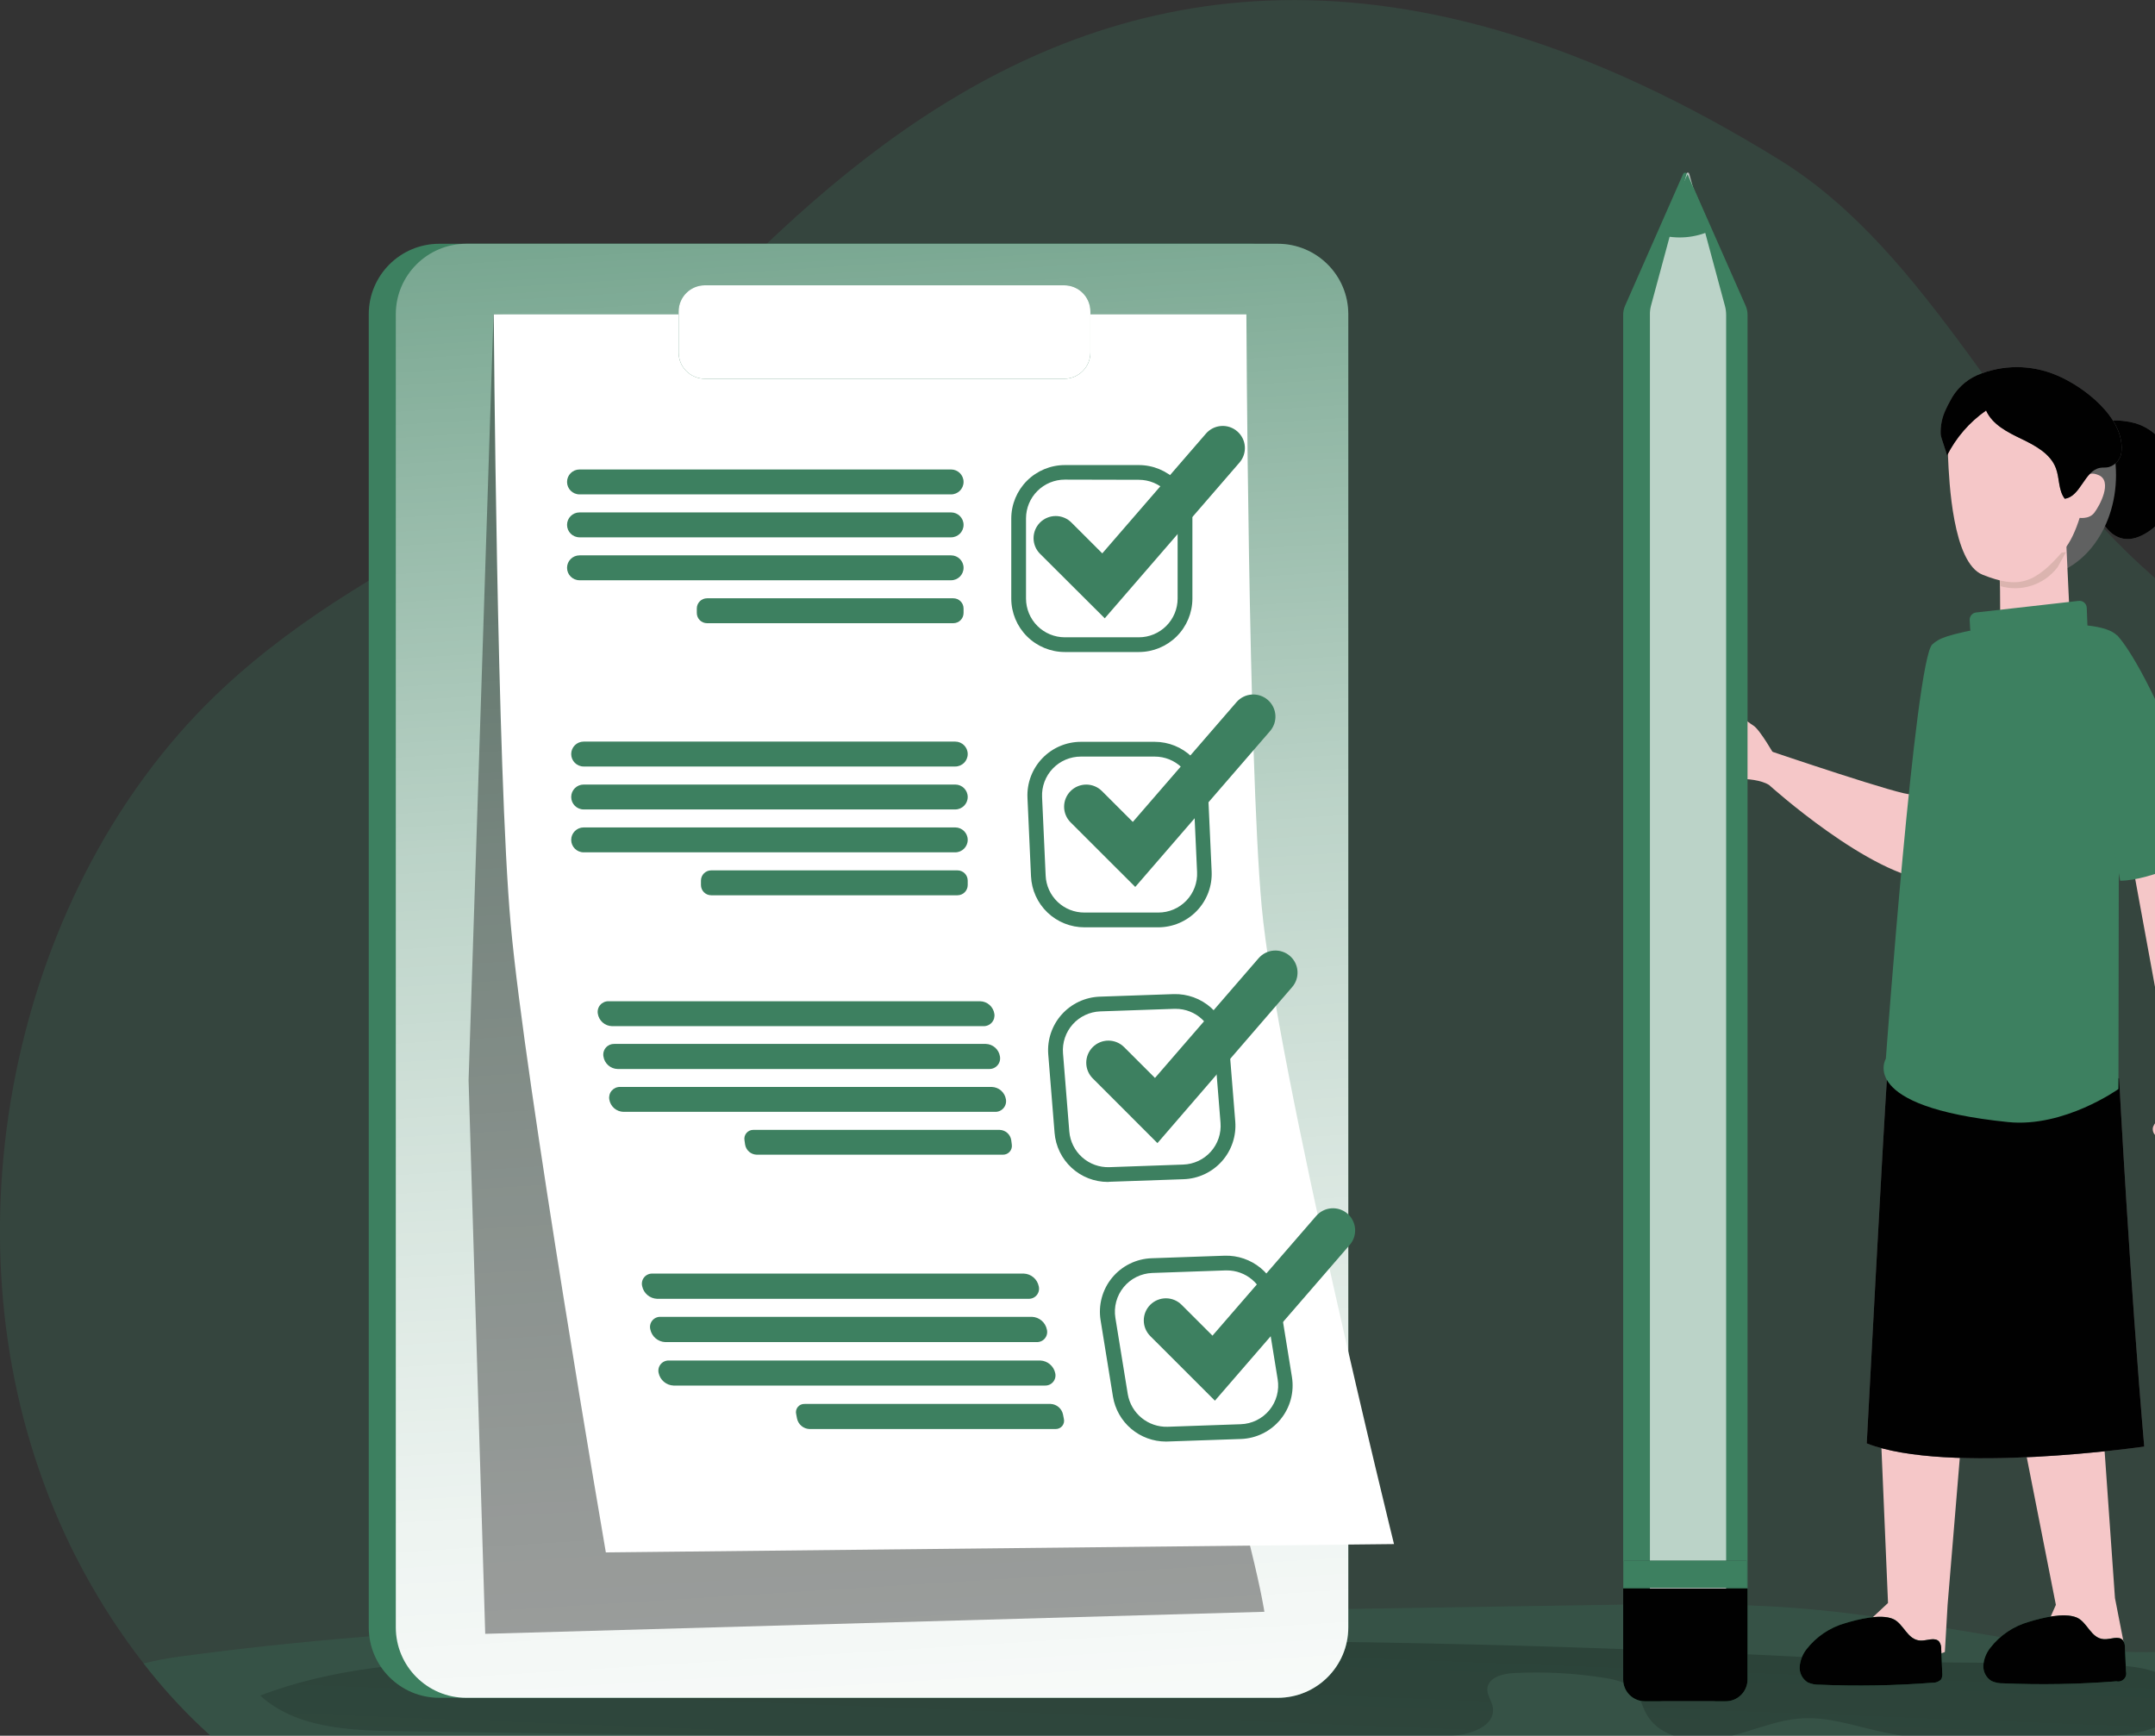 <svg width="365" height="294" viewBox="0 0 365 294" fill="none" xmlns="http://www.w3.org/2000/svg">
<rect x="0" y="0" width="365" height="294" fill="#333333" stroke="none"/>
<g clip-path="url(#clip0)">
<path opacity="0.24" d="M417.985 193.321C417.836 212.689 415.286 232.431 407.333 249.724C402.277 260.66 395.137 270.508 386.312 278.717C365.598 298.287 336.847 308.883 309.047 312.205C269.741 316.902 229.98 310.234 190.45 312.302C165.781 313.602 141.284 318.276 116.586 318.925C91.887 319.575 66.224 315.782 45.256 301.558C37.29 296.088 30.228 289.41 24.325 281.764C16.667 271.898 10.691 260.838 6.638 249.03C-9.12 203.617 3.895 148.162 37.751 116.593C51.109 104.123 67.024 95.38 82.835 86.927C115.913 69.314 171.455 -53.447 301.594 27.194C327.01 42.986 340.174 75.324 362.645 95.79C382.656 114.009 405.352 131.832 413.814 158.72C417.312 169.778 418.067 181.65 417.985 193.321Z" fill="#3D8060"/>
<path opacity="0.24" d="M386.312 278.717C365.598 298.287 336.847 308.883 309.047 312.205C269.741 316.902 229.98 310.234 190.45 312.302C165.781 313.602 141.284 318.276 116.586 318.925C91.887 319.575 66.224 315.782 45.256 301.558C37.29 296.088 30.228 289.41 24.325 281.763C26.338 281.251 28.38 280.86 30.44 280.591C71.898 274.991 113.857 274.319 155.689 273.67L269.891 271.87C282.546 271.669 295.262 271.467 307.873 272.691C324.005 274.245 339.845 278.09 355.984 279.538C366.218 280.472 376.228 278.978 386.312 278.717Z" fill="#3D8060"/>
<path d="M314.376 281.137C237.172 276.874 159.793 276.805 82.58 280.927C69.536 281.622 56.26 282.488 44.075 287.2C50.055 292.658 58.951 293.091 67.054 293.225C126.433 294.181 185.818 294.445 245.207 294.017C248.69 294.017 253.505 292.471 252.817 289.051C252.608 288.021 251.853 287.095 251.912 286.065C252.024 284.161 254.461 283.474 256.398 283.384C261.55 283.118 266.717 283.393 271.812 284.205C273.658 284.511 275.632 284.952 276.85 286.371C277.807 287.476 278.128 288.977 278.824 290.253C281.111 294.427 286.822 295.338 291.532 294.42C296.241 293.501 300.622 291.284 305.384 291.045C309.577 290.828 313.674 292.18 317.77 293.128C331.159 296.219 345.115 295.077 358.803 293.92C373.006 292.717 373.305 282.914 359.146 282.13C344.285 281.331 329.267 281.965 314.376 281.137Z" fill="url(#paint0_linear)"/>
<path d="M367.257 179.477L360.851 144.533H369.649C369.649 144.533 371.668 172.488 372.639 180.067L367.257 179.477Z" fill="#F5C7C8"/>
<path d="M372.191 177.558C372.191 177.558 373.425 183.009 372.699 186.048C371.974 189.087 368.962 192.626 367.257 192.835C365.553 193.044 364.506 192.208 364.633 191.051C364.761 189.893 369.119 185.779 368.446 184.473C367.773 183.166 366.054 187.138 365.456 186.175C364.858 185.212 365.112 183.718 366.614 181.829C368.117 179.94 366.614 177.304 366.614 177.304C366.614 177.304 371.13 175.303 372.191 177.558Z" fill="#F5C7C8"/>
<path d="M355.02 72.091C356.851 70.74 360.574 71.203 362.421 71.942C363.753 72.484 364.942 73.326 365.897 74.4C366.852 75.475 367.548 76.754 367.93 78.139C368.262 79.438 368.359 80.786 368.214 82.119C367.945 85.053 366.682 88.017 364.297 89.765C359.303 93.409 356.224 90.026 354.743 85.479C353.8 82.907 353.498 80.144 353.861 77.43C354.13 75.376 353.189 73.756 354.781 72.285L355.02 72.091Z" fill="#606161"/>
<path d="M355.02 72.091C356.851 70.74 360.574 71.203 362.421 71.942C363.753 72.484 364.942 73.326 365.897 74.4C366.852 75.475 367.548 76.754 367.93 78.139C368.262 79.438 368.359 80.786 368.214 82.119C367.945 85.053 366.682 88.017 364.297 89.765C359.303 93.409 356.224 90.026 354.743 85.479C353.8 82.907 353.498 80.144 353.861 77.43C354.13 75.376 353.189 73.756 354.781 72.285L355.02 72.091Z" fill="url(#paint1_linear)"/>
<path d="M344.555 97.709C352.201 97.709 358.399 89.987 358.399 80.461C358.399 70.935 352.201 63.213 344.555 63.213C336.909 63.213 330.71 70.935 330.71 80.461C330.71 89.987 336.909 97.709 344.555 97.709Z" fill="#606161"/>
<path d="M300.622 128.046C300.622 128.046 298.08 123.566 296.981 122.902C295.882 122.237 293.931 120.393 293.363 120.811C292.339 121.558 296.75 125.47 292.818 125.179C292.197 125.127 289.042 125.179 287.518 126.605C287.218 126.889 286.983 127.233 286.826 127.614C286.669 127.996 286.595 128.406 286.609 128.818C286.622 129.229 286.723 129.634 286.904 130.004C287.085 130.374 287.342 130.702 287.66 130.966C288.691 131.668 292.234 131.996 294.148 131.937C296.062 131.877 298.304 132.153 299.605 132.937" fill="#F5C7C8"/>
<path d="M327.75 109.036C327.75 109.036 325.933 114.741 325.754 117.825C325.575 120.908 324.124 133.863 323.638 134.498C323.153 135.133 299.889 127.233 299.889 127.233C299.889 127.233 298.484 129.211 299.605 132.937C299.605 132.937 316.881 148.55 327.339 149.162C337.797 149.775 336.451 125.038 336.451 125.038" fill="#F5C7C8"/>
<path d="M348.21 271.833L346.289 276.171C347.425 275.783 352.867 280.151 355.319 280.158C356.931 280.091 358.483 279.524 359.759 278.538L358.219 270.675L355.476 231.751L340.727 233.887L348.21 271.833Z" fill="#F5C7C8"/>
<path d="M319.781 271.512L316.948 274.163C318.144 274.073 322.323 279.658 324.7 280.278C326.28 280.614 327.925 280.452 329.409 279.815L329.873 271.811L332.863 235.784L318.323 237.21L319.781 271.512Z" fill="#F5C7C8"/>
<path d="M349.967 91.967L350.557 104.496C349.9 105.452 348.999 106.216 347.948 106.708C346.897 107.2 345.733 107.403 344.577 107.296C338.522 106.624 338.784 104.832 338.784 104.832C338.784 104.832 338.784 95.79 338.544 93.767" fill="#F5C7C8"/>
<path d="M348.524 96.044L349.922 93.52L338.552 94.782C338.641 95.529 338.701 97.351 338.731 99.262C340.497 99.786 342.381 99.758 344.131 99.183C345.882 98.608 347.414 97.513 348.524 96.044Z" fill="#DBB4AF"/>
<path d="M358.922 182.658C358.922 182.658 360.746 217.124 363.176 245.02C363.176 245.02 329.806 249.821 316.178 244.482C316.178 244.482 319.108 188.9 319.721 180.926L358.922 182.658Z" fill="#606161"/>
<path d="M358.922 182.658C358.922 182.658 360.746 217.124 363.176 245.02C363.176 245.02 329.806 249.821 316.178 244.482C316.178 244.482 319.108 188.9 319.721 180.926L358.922 182.658Z" fill="url(#paint2_linear)"/>
<path d="M358.93 108.312C358.93 108.312 358.87 105.848 350.325 105.773C344.098 105.714 341.923 105.206 337.498 106.05C329.424 107.588 328.527 108.088 327.294 109.133C324.371 111.65 319.415 179.32 319.415 179.32C319.415 179.32 314.459 187.444 340.122 190.058C349.615 191.028 358.81 184.458 358.81 184.458L358.93 108.312Z" fill="#3D8060"/>
<path d="M354.691 71.68C354.691 71.68 354.19 87.726 349.518 93.214C344.592 99.008 341.789 99.718 335.808 97.351C330.725 95.327 330.12 81.432 329.948 77.43C329.507 67.043 345.444 58.098 354.691 71.68Z" fill="#F5C7C8"/>
<path d="M358.406 119.303L358.78 184.428L352.882 187.825L351.828 130.301L358.406 119.303Z" fill="url(#paint3_linear)"/>
<path d="M353.443 102.988L353.555 105.923C353.563 106.156 353.504 106.387 353.385 106.588C353.265 106.789 353.091 106.952 352.882 107.058C352.882 107.058 348.277 108.618 340.301 109.036L334.44 107.543C334.229 107.455 334.047 107.31 333.915 107.124C333.783 106.937 333.706 106.718 333.693 106.49L333.611 105.034C333.593 104.721 333.695 104.414 333.897 104.174C334.098 103.934 334.383 103.78 334.694 103.742L352.045 101.779C352.218 101.755 352.395 101.769 352.562 101.819C352.73 101.869 352.885 101.954 353.017 102.068C353.149 102.183 353.256 102.324 353.329 102.483C353.402 102.641 353.441 102.813 353.443 102.988Z" fill="#3D8060"/>
<path d="M353.443 102.988L353.555 105.923C353.563 106.156 353.504 106.387 353.385 106.588C353.265 106.789 353.091 106.952 352.882 107.058C352.882 107.058 348.277 108.618 340.301 109.036L334.44 107.543C334.229 107.455 334.047 107.31 333.915 107.124C333.783 106.937 333.706 106.718 333.693 106.49L333.611 105.034C333.593 104.721 333.695 104.414 333.897 104.174C334.098 103.934 334.383 103.78 334.694 103.742L352.045 101.779C352.218 101.755 352.395 101.769 352.562 101.819C352.73 101.869 352.885 101.954 353.017 102.068C353.149 102.183 353.256 102.324 353.329 102.483C353.402 102.641 353.441 102.813 353.443 102.988Z" fill="url(#paint4_linear)"/>
<path d="M352.837 81.857C352.837 81.857 353.091 79.438 355.476 80.484C357.861 81.529 355.618 85.71 354.691 86.882C353.764 88.055 351.985 87.681 351.985 87.681" fill="#F5C7C8"/>
<path d="M356.605 70.71L357.554 74.503H355.999L354.691 68.716L356.605 70.71Z" fill="#3D8060"/>
<path d="M358.608 107.64C358.608 107.64 362.122 110.94 368.588 126.434C371.227 132.765 373.432 144.555 373.432 144.555C373.432 144.555 364.417 149.177 359.102 149.177C356.724 135.401 351.013 130.062 349.952 123.708C348.89 117.354 355.394 106.415 358.608 107.64Z" fill="#3D8060"/>
<path d="M312.538 274.931C309.933 275.666 307.633 277.216 305.974 279.352C305.314 280.193 304.912 281.207 304.816 282.271C304.776 282.802 304.882 283.334 305.123 283.809C305.364 284.285 305.731 284.685 306.184 284.967C306.813 285.246 307.498 285.379 308.187 285.355C314.574 285.624 320.972 285.512 327.346 285.019C327.614 285.034 327.882 284.99 328.131 284.89C328.38 284.791 328.605 284.639 328.789 284.444C328.958 284.107 329.021 283.727 328.968 283.354L328.789 279.352C328.82 278.904 328.705 278.459 328.46 278.082C327.75 277.216 326.367 277.94 325.253 277.881C323.011 277.761 322.442 274.976 320.596 274.207C318.488 273.326 314.646 274.289 312.538 274.931Z" fill="#3D8060"/>
<path d="M343.657 274.7C341.05 275.429 338.748 276.98 337.094 279.12C336.431 279.96 336.025 280.974 335.928 282.04C335.889 282.571 335.997 283.102 336.24 283.576C336.482 284.05 336.85 284.448 337.303 284.728C337.933 285.01 338.618 285.145 339.307 285.124C345.694 285.394 352.092 285.279 358.466 284.78C358.693 284.832 358.93 284.825 359.153 284.759C359.377 284.693 359.579 284.572 359.742 284.405C359.905 284.239 360.022 284.034 360.083 283.809C360.143 283.584 360.145 283.348 360.088 283.123L359.909 279.113C359.94 278.668 359.824 278.225 359.58 277.851C358.87 276.985 357.487 277.709 356.366 277.649C354.123 277.53 353.562 274.745 351.716 273.968C349.57 273.087 345.736 274.051 343.657 274.7Z" fill="#3D8060"/>
<path d="M312.538 274.931C309.933 275.666 307.633 277.216 305.974 279.352C305.314 280.193 304.912 281.207 304.816 282.271C304.776 282.802 304.882 283.334 305.123 283.809C305.364 284.285 305.731 284.685 306.184 284.967C306.813 285.246 307.498 285.379 308.187 285.355C314.574 285.624 320.972 285.512 327.346 285.019C327.614 285.034 327.882 284.99 328.131 284.89C328.38 284.791 328.605 284.639 328.789 284.444C328.958 284.107 329.021 283.727 328.968 283.354L328.789 279.352C328.82 278.904 328.705 278.459 328.46 278.082C327.75 277.216 326.367 277.94 325.253 277.881C323.011 277.761 322.442 274.976 320.596 274.207C318.488 273.326 314.646 274.289 312.538 274.931Z" fill="url(#paint5_linear)"/>
<path d="M343.657 274.7C341.05 275.429 338.748 276.98 337.094 279.12C336.431 279.96 336.025 280.974 335.928 282.04C335.889 282.571 335.997 283.102 336.24 283.576C336.482 284.05 336.85 284.448 337.303 284.728C337.933 285.01 338.618 285.145 339.307 285.124C345.694 285.394 352.092 285.279 358.466 284.78C358.693 284.832 358.93 284.825 359.153 284.759C359.377 284.693 359.579 284.572 359.742 284.405C359.905 284.239 360.022 284.034 360.083 283.809C360.143 283.584 360.145 283.348 360.088 283.123L359.909 279.113C359.94 278.668 359.824 278.225 359.58 277.851C358.87 276.985 357.487 277.709 356.366 277.649C354.123 277.53 353.562 274.745 351.716 273.968C349.57 273.087 345.736 274.051 343.657 274.7Z" fill="url(#paint6_linear)"/>
<path d="M330.284 67.947C330.037 68.387 329.806 68.85 329.574 69.343C328.944 70.644 328.643 72.08 328.699 73.525C328.699 74.122 329.858 76.974 329.746 77.206C331.287 74.134 333.571 71.496 336.392 69.53C337.453 71.927 340.032 73.211 342.372 74.338C344.712 75.466 347.306 76.847 348.218 79.311C348.853 80.999 348.614 83.045 349.713 84.471C352.426 84.105 353.017 79.729 355.693 79.244C356.179 79.154 356.687 79.244 357.188 79.11C357.793 78.932 358.327 78.567 358.712 78.069C359.097 77.57 359.315 76.962 359.333 76.332C359.752 70.68 352.89 65.431 348.307 63.541C346.186 62.644 343.906 62.182 341.602 62.182C339.298 62.182 337.018 62.644 334.896 63.541C332.893 64.429 331.262 65.987 330.284 67.947Z" fill="#606161"/>
<path d="M330.284 67.947C330.037 68.387 329.806 68.85 329.574 69.343C328.944 70.644 328.643 72.08 328.699 73.525C328.699 74.122 329.858 76.974 329.746 77.206C331.287 74.134 333.571 71.496 336.392 69.53C337.453 71.927 340.032 73.211 342.372 74.338C344.712 75.466 347.306 76.847 348.218 79.311C348.853 80.999 348.614 83.045 349.713 84.471C352.426 84.105 353.017 79.729 355.693 79.244C356.179 79.154 356.687 79.244 357.188 79.11C357.793 78.932 358.327 78.567 358.712 78.069C359.097 77.57 359.315 76.962 359.333 76.332C359.752 70.68 352.89 65.431 348.307 63.541C346.186 62.644 343.906 62.182 341.602 62.182C339.298 62.182 337.018 62.644 334.896 63.541C332.893 64.429 331.262 65.987 330.284 67.947Z" fill="url(#paint7_linear)"/>
<path d="M211.837 41.291H74.402C67.805 41.291 62.457 46.633 62.457 53.223V275.641C62.457 282.231 67.805 287.573 74.402 287.573H211.837C218.434 287.573 223.783 282.231 223.783 275.641V53.223C223.783 46.633 218.434 41.291 211.837 41.291Z" fill="#3D8060"/>
<path d="M216.419 41.291H78.985C72.387 41.291 67.039 46.633 67.039 53.223V275.641C67.039 282.231 72.387 287.573 78.985 287.573H216.419C223.017 287.573 228.365 282.231 228.365 275.641V53.223C228.365 46.633 223.017 41.291 216.419 41.291Z" fill="#3D8060"/>
<path d="M216.419 41.291H78.985C72.387 41.291 67.039 46.633 67.039 53.223V275.641C67.039 282.231 72.387 287.573 78.985 287.573H216.419C223.017 287.573 228.365 282.231 228.365 275.641V53.223C228.365 46.633 223.017 41.291 216.419 41.291Z" fill="url(#paint8_linear)"/>
<path d="M79.366 182.964L83.59 53.252L205.7 55.828C205.7 55.828 189.732 190.468 201.005 225.218C212.278 259.968 214.154 273.005 214.154 273.005L82.184 276.738L79.366 182.964Z" fill="url(#paint9_linear)"/>
<path d="M236.109 261.536L102.614 262.947C102.614 262.947 88.889 183.3 86.505 156.599C84.165 130.876 83.627 53.252 83.627 53.252H211.104C211.104 53.252 211.426 128.479 213.683 153.403C216.18 180.903 236.109 261.536 236.109 261.536Z" fill="white"/>
<path d="M295.688 51.841L286.605 31.248L285.858 29.501C285.832 29.445 285.787 29.4 285.731 29.374C285.684 29.326 285.625 29.29 285.56 29.269C285.496 29.249 285.427 29.245 285.36 29.257C285.294 29.27 285.231 29.299 285.179 29.341C285.126 29.384 285.084 29.439 285.058 29.501L275.221 51.841C275.019 52.313 274.917 52.822 274.922 53.335V269.048H295.987V53.342C295.992 52.827 295.89 52.316 295.688 51.841ZM295.815 268.921H275.041V264.344H295.815V268.921Z" fill="#3D8060"/>
<path d="M292.362 53.342V264.344H279.452V53.312C279.442 52.809 279.5 52.307 279.623 51.819L285.656 29.479C285.655 29.432 285.671 29.387 285.701 29.352C285.828 29.15 286.052 29.202 286.127 29.479L286.606 31.226L292.16 51.819C292.295 52.315 292.363 52.828 292.362 53.342Z" fill="url(#paint10_linear)"/>
<path d="M279.452 268.921H292.362V284.467C292.362 286.512 291.33 288.163 290.082 288.163H281.702C280.446 288.163 279.459 286.512 279.459 284.467L279.452 268.921Z" fill="url(#paint11_linear)"/>
<path d="M295.987 53.342C292.706 54.94 289.104 55.771 285.454 55.771C281.804 55.771 278.202 54.94 274.922 53.342L281.126 39.797L285.828 29.531L289.88 39.051L295.987 53.342Z" fill="url(#paint12_linear)"/>
<path d="M289.88 39.021C287.143 40.301 284.04 40.566 281.126 39.768L285.828 29.501L289.88 39.021Z" fill="#3D8060"/>
<path d="M289.88 39.021C286.89 40.514 283.152 40.261 280.625 39.663L285.35 28.62L289.88 39.021Z" fill="url(#paint13_linear)"/>
<path d="M161.087 79.52H98.159C96.991 79.52 96.043 80.465 96.043 81.63C96.043 82.795 96.991 83.739 98.159 83.739H161.087C162.255 83.739 163.202 82.795 163.202 81.63C163.202 80.465 162.255 79.52 161.087 79.52Z" fill="#3D8060"/>
<path d="M161.087 86.793H98.159C96.991 86.793 96.043 87.737 96.043 88.902C96.043 90.067 96.991 91.012 98.159 91.012H161.087C162.255 91.012 163.202 90.067 163.202 88.902C163.202 87.737 162.255 86.793 161.087 86.793Z" fill="#3D8060"/>
<path d="M161.087 94.066H98.159C96.991 94.066 96.043 95.01 96.043 96.175C96.043 97.34 96.991 98.284 98.159 98.284H161.087C162.255 98.284 163.202 97.34 163.202 96.175C163.202 95.01 162.255 94.066 161.087 94.066Z" fill="#3D8060"/>
<path d="M161.468 101.338H119.755C118.798 101.338 118.021 102.114 118.021 103.07V103.825C118.021 104.781 118.798 105.557 119.755 105.557H161.468C162.426 105.557 163.202 104.781 163.202 103.825V103.07C163.202 102.114 162.426 101.338 161.468 101.338Z" fill="#3D8060"/>
<path d="M161.789 125.612H98.862C97.693 125.612 96.746 126.557 96.746 127.722C96.746 128.887 97.693 129.831 98.862 129.831H161.789C162.958 129.831 163.905 128.887 163.905 127.722C163.905 126.557 162.958 125.612 161.789 125.612Z" fill="#3D8060"/>
<path d="M161.789 132.885H98.862C97.693 132.885 96.746 133.829 96.746 134.994C96.746 136.159 97.693 137.104 98.862 137.104H161.789C162.958 137.104 163.905 136.159 163.905 134.994C163.905 133.829 162.958 132.885 161.789 132.885Z" fill="#3D8060"/>
<path d="M161.789 140.15H98.862C97.693 140.15 96.746 141.095 96.746 142.259C96.746 143.424 97.693 144.369 98.862 144.369H161.789C162.958 144.369 163.905 143.424 163.905 142.259C163.905 141.095 162.958 140.15 161.789 140.15Z" fill="#3D8060"/>
<path d="M162.171 147.423H120.458C119.5 147.423 118.724 148.198 118.724 149.155V149.909C118.724 150.866 119.5 151.641 120.458 151.641H162.171C163.128 151.641 163.905 150.866 163.905 149.909V149.155C163.905 148.198 163.128 147.423 162.171 147.423Z" fill="#3D8060"/>
<path d="M166.581 173.81H103.646C103.063 173.792 102.504 173.571 102.067 173.185C101.63 172.799 101.343 172.273 101.254 171.697C101.208 171.434 101.222 171.164 101.294 170.906C101.365 170.649 101.494 170.411 101.669 170.21C101.844 170.008 102.062 169.848 102.307 169.741C102.552 169.634 102.818 169.583 103.085 169.591H166.013C166.597 169.605 167.157 169.824 167.595 170.209C168.034 170.594 168.323 171.12 168.413 171.697C168.458 171.96 168.444 172.231 168.373 172.488C168.301 172.746 168.173 172.984 167.997 173.186C167.822 173.388 167.604 173.549 167.359 173.657C167.114 173.765 166.849 173.817 166.581 173.81Z" fill="#3D8060"/>
<path d="M167.553 181.068H104.618C104.026 181.054 103.459 180.831 103.017 180.439C102.575 180.046 102.286 179.51 102.203 178.925C102.159 178.662 102.174 178.392 102.246 178.136C102.318 177.879 102.447 177.641 102.622 177.44C102.797 177.239 103.014 177.079 103.258 176.971C103.503 176.864 103.768 176.812 104.035 176.819H166.97C167.552 176.836 168.109 177.056 168.546 177.441C168.983 177.825 169.271 178.35 169.362 178.925C169.412 179.188 169.402 179.46 169.334 179.72C169.266 179.979 169.141 180.22 168.967 180.426C168.794 180.631 168.577 180.795 168.333 180.906C168.088 181.017 167.822 181.072 167.553 181.068Z" fill="#3D8060"/>
<path d="M168.525 188.325H105.59C105.008 188.308 104.45 188.088 104.013 187.704C103.576 187.319 103.288 186.794 103.197 186.22C103.152 185.956 103.166 185.686 103.237 185.428C103.309 185.171 103.437 184.932 103.612 184.73C103.788 184.528 104.006 184.367 104.251 184.259C104.495 184.152 104.761 184.099 105.029 184.107H167.986C168.569 184.124 169.128 184.345 169.565 184.731C170.002 185.117 170.29 185.644 170.379 186.22C170.423 186.485 170.408 186.756 170.335 187.014C170.261 187.273 170.131 187.511 169.953 187.713C169.775 187.915 169.555 188.074 169.308 188.18C169.061 188.286 168.793 188.336 168.525 188.325Z" fill="#3D8060"/>
<path d="M169.878 195.583H128.165C127.687 195.569 127.229 195.39 126.87 195.075C126.511 194.76 126.274 194.329 126.199 193.858L126.094 193.111C126.059 192.896 126.072 192.676 126.131 192.466C126.191 192.256 126.295 192.062 126.438 191.897C126.58 191.732 126.757 191.6 126.956 191.511C127.155 191.421 127.371 191.376 127.589 191.379H169.309C169.788 191.393 170.247 191.573 170.606 191.89C170.965 192.206 171.202 192.639 171.276 193.111L171.373 193.858C171.406 194.073 171.393 194.292 171.333 194.501C171.273 194.71 171.168 194.903 171.026 195.067C170.884 195.231 170.707 195.362 170.509 195.452C170.31 195.541 170.095 195.585 169.878 195.583Z" fill="#3D8060"/>
<path d="M174.221 219.992H111.286C110.688 219.966 110.116 219.742 109.659 219.355C109.203 218.969 108.889 218.441 108.767 217.856C108.702 217.599 108.698 217.331 108.754 217.072C108.81 216.813 108.926 216.571 109.092 216.364C109.258 216.157 109.469 215.991 109.71 215.88C109.95 215.768 110.213 215.714 110.478 215.721H173.414C174.011 215.746 174.584 215.97 175.04 216.357C175.496 216.743 175.81 217.271 175.933 217.856C175.999 218.113 176.004 218.382 175.949 218.642C175.893 218.901 175.777 219.144 175.611 219.351C175.445 219.558 175.233 219.724 174.992 219.835C174.75 219.946 174.486 220 174.221 219.992Z" fill="#3D8060"/>
<path d="M175.619 227.324H112.669C112.07 227.298 111.497 227.073 111.04 226.685C110.584 226.297 110.27 225.767 110.149 225.181C110.083 224.924 110.078 224.656 110.133 224.397C110.189 224.138 110.303 223.896 110.469 223.689C110.634 223.482 110.845 223.316 111.085 223.204C111.326 223.092 111.589 223.038 111.854 223.045H174.789C175.387 223.07 175.96 223.293 176.417 223.68C176.873 224.067 177.187 224.595 177.308 225.181C177.375 225.436 177.382 225.704 177.328 225.963C177.274 226.222 177.161 226.464 176.997 226.672C176.833 226.88 176.624 227.047 176.385 227.16C176.145 227.273 175.883 227.329 175.619 227.324Z" fill="#3D8060"/>
<path d="M177.009 234.686H114.074C113.476 234.66 112.904 234.437 112.448 234.05C111.991 233.663 111.677 233.136 111.555 232.551C111.496 232.296 111.495 232.031 111.554 231.776C111.613 231.521 111.73 231.282 111.895 231.079C112.06 230.876 112.269 230.713 112.507 230.603C112.745 230.494 113.005 230.439 113.267 230.445H176.209C176.808 230.472 177.38 230.698 177.836 231.086C178.292 231.474 178.606 232.002 178.728 232.588C178.787 232.843 178.786 233.108 178.726 233.362C178.666 233.617 178.548 233.855 178.383 234.057C178.217 234.259 178.007 234.421 177.769 234.53C177.531 234.639 177.271 234.693 177.009 234.686Z" fill="#3D8060"/>
<path d="M178.781 242.048H137.068C136.579 242.022 136.111 241.836 135.737 241.519C135.363 241.202 135.103 240.772 134.998 240.293L134.856 239.547C134.801 239.336 134.796 239.115 134.841 238.902C134.887 238.689 134.982 238.49 135.119 238.32C135.255 238.151 135.43 238.015 135.628 237.925C135.826 237.834 136.043 237.791 136.261 237.8H177.974C178.461 237.827 178.926 238.012 179.299 238.327C179.671 238.643 179.93 239.071 180.037 239.547L180.186 240.293C180.241 240.505 180.246 240.725 180.2 240.939C180.154 241.152 180.059 241.352 179.923 241.522C179.787 241.692 179.612 241.828 179.414 241.92C179.216 242.011 178.999 242.055 178.781 242.048Z" fill="#3D8060"/>
<path d="M192.894 110.44H180.351C177.946 110.438 175.641 109.483 173.941 107.785C172.241 106.087 171.285 103.784 171.283 101.383V87.831C171.285 85.429 172.241 83.127 173.941 81.429C175.641 79.731 177.946 78.776 180.351 78.774H192.894C195.299 78.776 197.604 79.731 199.304 81.429C201.004 83.127 201.96 85.429 201.962 87.831V101.413C201.952 103.809 200.993 106.104 199.293 107.796C197.594 109.487 195.293 110.438 192.894 110.44ZM180.351 81.238C178.609 81.24 176.938 81.932 175.707 83.162C174.475 84.393 173.782 86.061 173.78 87.801V101.383C173.782 103.123 174.475 104.791 175.707 106.022C176.938 107.252 178.609 107.944 180.351 107.946H192.894C194.636 107.944 196.305 107.252 197.536 106.021C198.766 104.791 199.458 103.122 199.458 101.383V87.831C199.458 86.091 198.766 84.423 197.536 83.192C196.305 81.962 194.636 81.269 192.894 81.268L180.351 81.238Z" fill="#3D8060"/>
<path d="M196.191 157.07H183.685C181.35 157.072 179.105 156.174 177.417 154.563C175.729 152.952 174.729 150.753 174.625 148.423L174.026 135.117C173.971 133.895 174.164 132.673 174.594 131.527C175.025 130.381 175.683 129.334 176.53 128.449C177.377 127.564 178.394 126.859 179.521 126.378C180.648 125.897 181.861 125.649 183.087 125.65H195.608C197.935 125.659 200.169 126.563 201.847 128.175C203.524 129.786 204.516 131.981 204.616 134.304L205.221 147.602C205.277 148.825 205.084 150.046 204.653 151.192C204.223 152.338 203.565 153.386 202.718 154.271C201.871 155.155 200.853 155.86 199.726 156.341C198.599 156.822 197.387 157.07 196.161 157.07H196.191ZM183.064 128.151C182.177 128.15 181.298 128.329 180.481 128.677C179.665 129.025 178.928 129.535 178.314 130.176C177.701 130.816 177.224 131.575 176.912 132.405C176.6 133.235 176.46 134.12 176.501 135.005L177.106 148.311C177.18 149.998 177.903 151.59 179.125 152.756C180.346 153.923 181.972 154.572 183.662 154.568H196.191C197.079 154.569 197.957 154.39 198.774 154.042C199.59 153.694 200.327 153.184 200.941 152.544C201.554 151.903 202.032 151.145 202.343 150.314C202.655 149.484 202.795 148.599 202.754 147.714L202.149 134.416C202.074 132.728 201.349 131.134 200.126 129.967C198.904 128.8 197.277 128.149 195.585 128.151H183.064Z" fill="#3D8060"/>
<path d="M187.647 200.197C185.368 200.199 183.172 199.342 181.498 197.797C179.824 196.252 178.795 194.134 178.616 191.865L177.547 178.596C177.45 177.376 177.6 176.149 177.991 174.988C178.381 173.828 179.002 172.758 179.817 171.844C180.633 170.93 181.625 170.19 182.734 169.67C183.843 169.149 185.046 168.858 186.271 168.815L198.792 168.382C201.117 168.317 203.379 169.14 205.118 170.682C206.856 172.225 207.941 174.371 208.152 176.685L209.22 189.953C209.317 191.173 209.166 192.4 208.775 193.56C208.385 194.72 207.763 195.789 206.948 196.703C206.133 197.617 205.141 198.356 204.033 198.877C202.924 199.398 201.721 199.69 200.497 199.734L187.976 200.168L187.647 200.197ZM199.121 170.876H198.882L186.361 171.309C185.474 171.341 184.603 171.553 183.8 171.93C182.997 172.308 182.279 172.843 181.689 173.505C181.099 174.167 180.649 174.942 180.366 175.782C180.084 176.622 179.974 177.511 180.044 178.395L181.113 191.663C181.254 193.343 182.035 194.906 183.295 196.028C184.555 197.151 186.198 197.748 187.886 197.696L200.407 197.255C201.294 197.225 202.165 197.015 202.969 196.639C203.772 196.263 204.491 195.727 205.081 195.066C205.671 194.404 206.122 193.63 206.404 192.789C206.686 191.949 206.795 191.06 206.724 190.177L205.655 176.909C205.527 175.266 204.783 173.732 203.571 172.614C202.36 171.495 200.771 170.874 199.121 170.876Z" fill="#3D8060"/>
<path d="M197.477 244.169C195.321 244.169 193.236 243.404 191.592 242.01C189.949 240.616 188.856 238.685 188.506 236.56L186.413 223.628C186.207 222.359 186.273 221.06 186.608 219.819C186.942 218.577 187.538 217.421 188.355 216.427C189.171 215.433 190.191 214.625 191.345 214.055C192.499 213.485 193.761 213.167 195.047 213.122L207.456 212.689C209.659 212.632 211.808 213.37 213.511 214.768C215.213 216.165 216.355 218.128 216.726 220.298L218.819 233.23C219.024 234.499 218.957 235.797 218.622 237.038C218.287 238.279 217.691 239.435 216.875 240.428C216.058 241.422 215.039 242.231 213.886 242.801C212.733 243.371 211.471 243.69 210.185 243.736L197.768 244.161L197.477 244.169ZM207.793 215.183H207.561L195.152 215.616C194.222 215.652 193.31 215.884 192.477 216.298C191.644 216.712 190.908 217.298 190.319 218.018C189.729 218.737 189.3 219.573 189.058 220.471C188.816 221.368 188.769 222.307 188.917 223.225L191.018 236.157C191.29 237.729 192.12 239.151 193.355 240.163C194.59 241.175 196.149 241.709 197.746 241.667L210.155 241.234C211.086 241.203 212 240.974 212.836 240.562C213.671 240.15 214.409 239.565 215.001 238.846C215.592 238.126 216.023 237.289 216.265 236.391C216.507 235.492 216.555 234.552 216.404 233.633L214.311 220.693C214.059 219.15 213.264 217.748 212.069 216.738C210.874 215.728 209.358 215.177 207.793 215.183Z" fill="#3D8060"/>
<path d="M180.239 48.325H119.389C116.933 48.325 114.941 50.313 114.941 52.767V59.711C114.941 62.165 116.933 64.154 119.389 64.154H180.239C182.695 64.154 184.686 62.165 184.686 59.711V52.767C184.686 50.313 182.695 48.325 180.239 48.325Z" fill="#3D8060"/>
<path d="M180.239 48.325H119.389C116.933 48.325 114.941 50.313 114.941 52.767V59.711C114.941 62.165 116.933 64.154 119.389 64.154H180.239C182.695 64.154 184.686 62.165 184.686 59.711V52.767C184.686 50.313 182.695 48.325 180.239 48.325Z" fill="url(#paint14_linear)"/>
<path d="M187.116 104.728L176.157 93.804C175.809 93.456 175.532 93.043 175.343 92.588C175.155 92.133 175.058 91.646 175.058 91.154C175.058 90.661 175.155 90.174 175.343 89.719C175.532 89.264 175.809 88.851 176.157 88.503C176.506 88.155 176.919 87.879 177.375 87.69C177.83 87.502 178.318 87.405 178.811 87.405C179.304 87.405 179.792 87.502 180.247 87.69C180.702 87.879 181.116 88.155 181.465 88.503L186.697 93.73L204.257 73.443C204.908 72.69 205.832 72.227 206.825 72.155C207.819 72.082 208.8 72.407 209.553 73.058C210.307 73.709 210.77 74.631 210.843 75.624C210.915 76.616 210.589 77.596 209.938 78.348L187.116 104.728Z" fill="#3D8060"/>
<path d="M192.281 150.23L181.33 139.291C180.981 138.943 180.705 138.53 180.516 138.075C180.328 137.62 180.231 137.133 180.231 136.641C180.231 136.148 180.328 135.661 180.516 135.206C180.705 134.751 180.981 134.338 181.33 133.99C181.678 133.642 182.092 133.366 182.547 133.177C183.003 132.989 183.491 132.892 183.984 132.892C184.477 132.892 184.965 132.989 185.42 133.177C185.875 133.366 186.289 133.642 186.637 133.99L191.87 139.217L209.43 118.93C210.081 118.177 211.005 117.714 211.998 117.642C212.991 117.57 213.973 117.895 214.726 118.545C215.479 119.196 215.943 120.118 216.015 121.111C216.088 122.103 215.762 123.083 215.111 123.835L192.281 150.23Z" fill="#3D8060"/>
<path d="M196.041 193.619L185.083 182.658C184.379 181.955 183.983 181.001 183.983 180.007C183.983 179.013 184.379 178.06 185.083 177.357C185.786 176.654 186.741 176.259 187.736 176.259C188.732 176.259 189.686 176.654 190.39 177.357L195.623 182.583L213.182 162.296C213.504 161.924 213.897 161.619 214.337 161.398C214.777 161.178 215.256 161.046 215.747 161.01C216.238 160.974 216.732 161.035 217.199 161.19C217.666 161.345 218.099 161.59 218.471 161.912C218.844 162.233 219.149 162.625 219.37 163.065C219.591 163.504 219.723 163.983 219.759 164.473C219.795 164.964 219.734 165.457 219.579 165.924C219.424 166.39 219.178 166.822 218.856 167.194L196.041 193.619Z" fill="#3D8060"/>
<path d="M205.774 237.247L194.823 226.301C194.12 225.598 193.726 224.645 193.726 223.651C193.727 222.658 194.123 221.705 194.827 221.003C195.531 220.301 196.485 219.907 197.479 219.908C198.474 219.909 199.428 220.304 200.13 221.007L205.363 226.234L222.93 205.954C223.582 205.202 224.506 204.738 225.499 204.666C226.492 204.594 227.473 204.919 228.227 205.569C228.98 206.22 229.444 207.143 229.516 208.135C229.588 209.127 229.263 210.107 228.612 210.86L205.774 237.247Z" fill="#3D8060"/>
<path d="M295.815 264.344H275.049V268.921H295.815V264.344Z" fill="#3D8060"/>
<path d="M295.815 264.344H275.049V268.921H295.815V264.344Z" fill="url(#paint15_linear)"/>
<path d="M295.987 269.048V284.467C295.988 284.955 295.892 285.44 295.704 285.891C295.516 286.342 295.24 286.752 294.892 287.096C294.545 287.439 294.132 287.711 293.678 287.894C293.224 288.077 292.739 288.169 292.249 288.163H278.622C278.136 288.164 277.654 288.069 277.205 287.883C276.755 287.698 276.347 287.426 276.003 287.082C275.659 286.739 275.387 286.331 275.201 285.882C275.016 285.433 274.921 284.952 274.922 284.467V269.048H295.987Z" fill="#3D8060"/>
<path d="M295.987 269.048V284.467C295.988 284.955 295.892 285.44 295.704 285.891C295.516 286.342 295.24 286.752 294.892 287.096C294.545 287.439 294.132 287.711 293.678 287.894C293.224 288.077 292.739 288.169 292.249 288.163H278.622C278.136 288.164 277.654 288.069 277.205 287.883C276.755 287.698 276.347 287.426 276.003 287.082C275.659 286.739 275.387 286.331 275.201 285.882C275.016 285.433 274.921 284.952 274.922 284.467V269.048H295.987Z" fill="url(#paint16_linear)"/>
</g>
<defs>
<linearGradient id="paint0_linear" x1="204.249" y1="354.198" x2="221.112" y2="-83.95" gradientUnits="userSpaceOnUse">
<stop stop-color="#010101" stop-opacity="0"/>
<stop offset="0.95" stop-color="#010101"/>
</linearGradient>
<linearGradient id="paint1_linear" x1="7515.44" y1="2795.95" x2="7245.06" y2="2784.31" gradientUnits="userSpaceOnUse">
<stop stop-color="#010101" stop-opacity="0"/>
<stop offset="0.95" stop-color="#010101"/>
</linearGradient>
<linearGradient id="paint2_linear" x1="22221.3" y1="20944.4" x2="18532.2" y2="20723" gradientUnits="userSpaceOnUse">
<stop stop-color="#010101" stop-opacity="0"/>
<stop offset="0.95" stop-color="#010101"/>
</linearGradient>
<linearGradient id="paint3_linear" x1="3524.5" y1="15675.8" x2="5547.5" y2="15467.9" gradientUnits="userSpaceOnUse">
<stop stop-color="#010101" stop-opacity="0"/>
<stop offset="0.95" stop-color="#010101"/>
</linearGradient>
<linearGradient id="paint4_linear" x1="9465.51" y1="1336.2" x2="10116.2" y2="382.947" gradientUnits="userSpaceOnUse">
<stop stop-color="#010101" stop-opacity="0"/>
<stop offset="0.95" stop-color="#010101"/>
</linearGradient>
<linearGradient id="paint5_linear" x1="10723.3" y1="5171.65" x2="10611.9" y2="4304.29" gradientUnits="userSpaceOnUse">
<stop stop-color="#010101" stop-opacity="0"/>
<stop offset="0.95" stop-color="#010101"/>
</linearGradient>
<linearGradient id="paint6_linear" x1="11709.5" y1="5053.48" x2="11598.1" y2="4185.58" gradientUnits="userSpaceOnUse">
<stop stop-color="#010101" stop-opacity="0"/>
<stop offset="0.95" stop-color="#010101"/>
</linearGradient>
<linearGradient id="paint7_linear" x1="14882.2" y1="2704.99" x2="14148.7" y2="3192.16" gradientUnits="userSpaceOnUse">
<stop stop-color="#010101" stop-opacity="0"/>
<stop offset="0.95" stop-color="#010101"/>
</linearGradient>
<linearGradient id="paint8_linear" x1="134.781" y1="-41.59" x2="160.086" y2="362.788" gradientUnits="userSpaceOnUse">
<stop stop-color="white" stop-opacity="0"/>
<stop offset="0.14" stop-color="white" stop-opacity="0.22"/>
<stop offset="0.3" stop-color="white" stop-opacity="0.45"/>
<stop offset="0.45" stop-color="white" stop-opacity="0.65"/>
<stop offset="0.6" stop-color="white" stop-opacity="0.8"/>
<stop offset="0.73" stop-color="white" stop-opacity="0.91"/>
<stop offset="0.85" stop-color="white" stop-opacity="0.98"/>
<stop offset="0.94" stop-color="white"/>
</linearGradient>
<linearGradient id="paint9_linear" x1="9367.63" y1="87427.3" x2="105897" y2="23245.8" gradientUnits="userSpaceOnUse">
<stop stop-color="#010101" stop-opacity="0"/>
<stop offset="0.95" stop-color="#010101"/>
</linearGradient>
<linearGradient id="paint10_linear" x1="6931.35" y1="40555.8" x2="-5827.1" y2="40836.8" gradientUnits="userSpaceOnUse">
<stop stop-color="white" stop-opacity="0"/>
<stop offset="0.14" stop-color="white" stop-opacity="0.22"/>
<stop offset="0.3" stop-color="white" stop-opacity="0.45"/>
<stop offset="0.45" stop-color="white" stop-opacity="0.65"/>
<stop offset="0.6" stop-color="white" stop-opacity="0.8"/>
<stop offset="0.73" stop-color="white" stop-opacity="0.91"/>
<stop offset="0.85" stop-color="white" stop-opacity="0.98"/>
<stop offset="0.94" stop-color="white"/>
</linearGradient>
<linearGradient id="paint11_linear" x1="5586.35" y1="7740.86" x2="3275.96" y2="8362.48" gradientUnits="userSpaceOnUse">
<stop stop-color="white" stop-opacity="0"/>
<stop offset="0.14" stop-color="white" stop-opacity="0.22"/>
<stop offset="0.3" stop-color="white" stop-opacity="0.45"/>
<stop offset="0.45" stop-color="white" stop-opacity="0.65"/>
<stop offset="0.6" stop-color="white" stop-opacity="0.8"/>
<stop offset="0.73" stop-color="white" stop-opacity="0.91"/>
<stop offset="0.85" stop-color="white" stop-opacity="0.98"/>
<stop offset="0.94" stop-color="white"/>
</linearGradient>
<linearGradient id="paint12_linear" x1="8388.75" y1="2108.55" x2="8306.85" y2="3293.66" gradientUnits="userSpaceOnUse">
<stop stop-color="white" stop-opacity="0"/>
<stop offset="0.14" stop-color="white" stop-opacity="0.22"/>
<stop offset="0.3" stop-color="white" stop-opacity="0.45"/>
<stop offset="0.45" stop-color="white" stop-opacity="0.65"/>
<stop offset="0.6" stop-color="white" stop-opacity="0.8"/>
<stop offset="0.73" stop-color="white" stop-opacity="0.91"/>
<stop offset="0.85" stop-color="white" stop-opacity="0.98"/>
<stop offset="0.94" stop-color="white"/>
</linearGradient>
<linearGradient id="paint13_linear" x1="3811.5" y1="1007.12" x2="4020.9" y2="580.847" gradientUnits="userSpaceOnUse">
<stop stop-color="#010101" stop-opacity="0"/>
<stop offset="0.95" stop-color="#010101"/>
</linearGradient>
<linearGradient id="paint14_linear" x1="14112.1" y1="1457.46" x2="14109.8" y2="970.036" gradientUnits="userSpaceOnUse">
<stop stop-color="white" stop-opacity="0"/>
<stop offset="0.14" stop-color="white" stop-opacity="0.22"/>
<stop offset="0.3" stop-color="white" stop-opacity="0.45"/>
<stop offset="0.45" stop-color="white" stop-opacity="0.65"/>
<stop offset="0.6" stop-color="white" stop-opacity="0.8"/>
<stop offset="0.73" stop-color="white" stop-opacity="0.91"/>
<stop offset="0.85" stop-color="white" stop-opacity="0.98"/>
<stop offset="0.94" stop-color="white"/>
</linearGradient>
<linearGradient id="paint15_linear" x1="8198.53" y1="1863.45" x2="8200.44" y2="2102.4" gradientUnits="userSpaceOnUse">
<stop stop-color="#010101" stop-opacity="0"/>
<stop offset="0.95" stop-color="#010101"/>
</linearGradient>
<linearGradient id="paint16_linear" x1="8365.8" y1="8080.58" x2="8371.35" y2="6789.55" gradientUnits="userSpaceOnUse">
<stop stop-color="#010101" stop-opacity="0"/>
<stop offset="0.95" stop-color="#010101"/>
</linearGradient>
<clipPath id="clip0">
<rect width="418" height="319" fill="white"/>
</clipPath>
</defs>
</svg>
